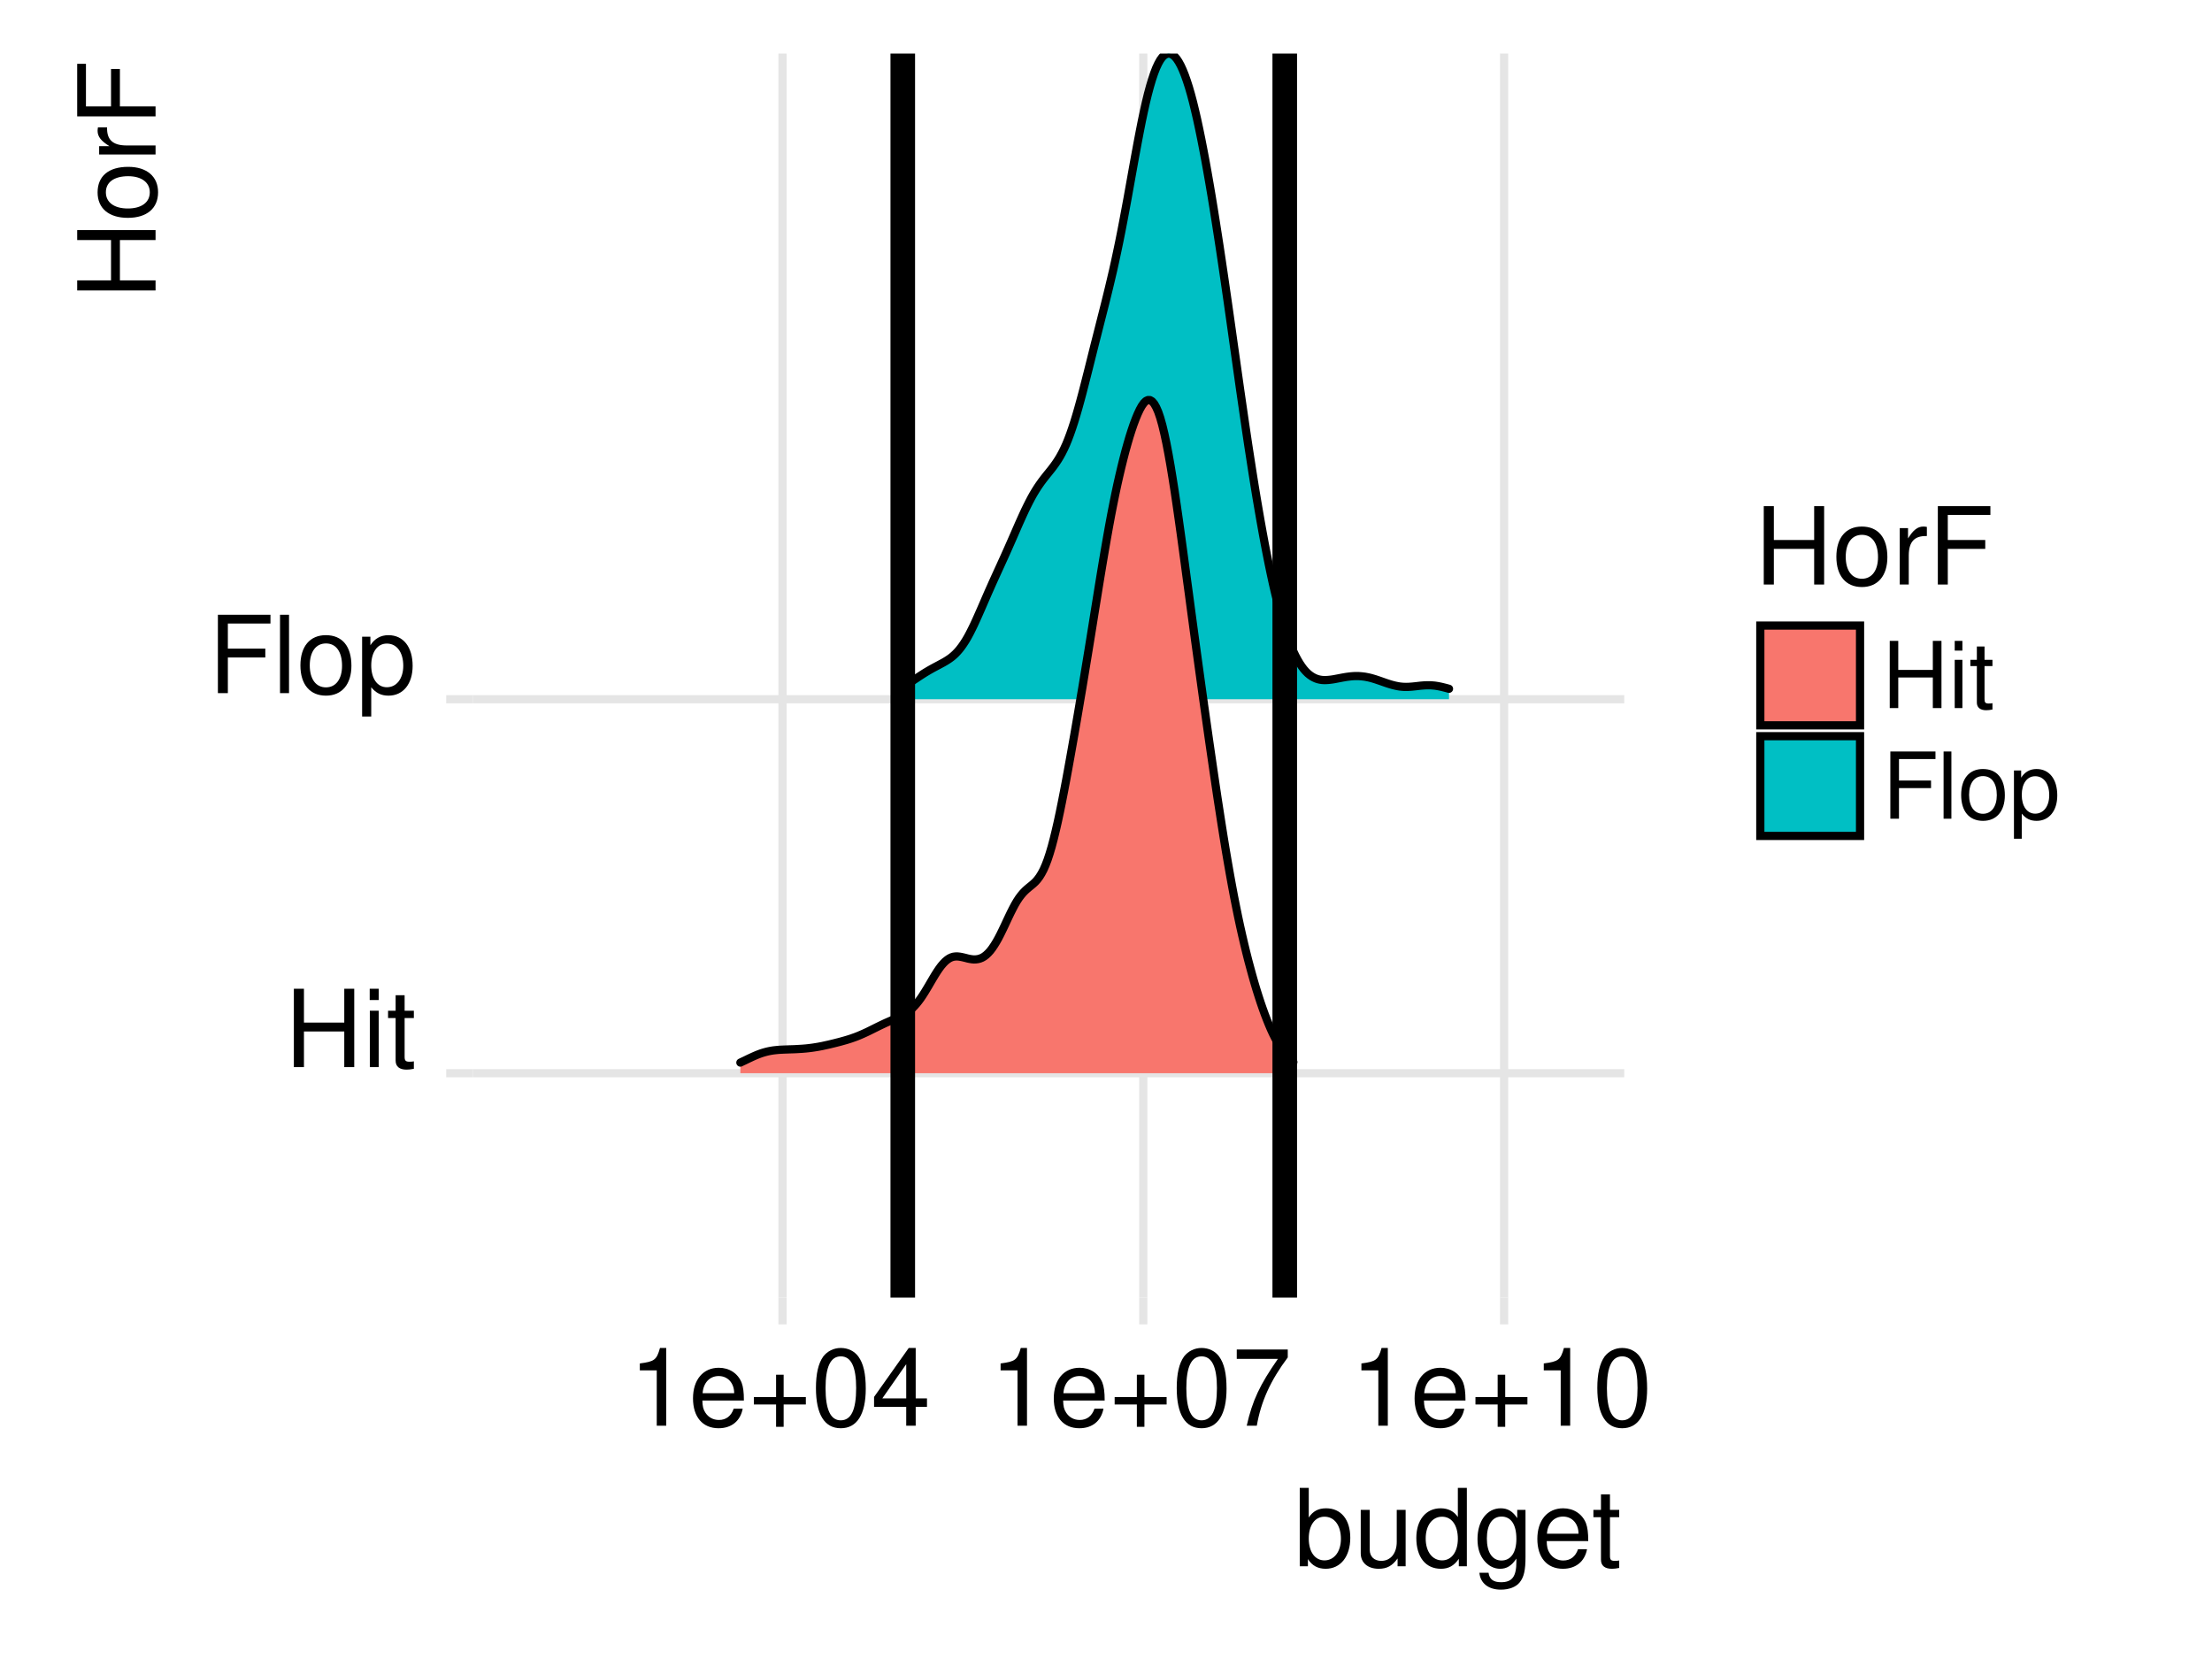<?xml version="1.0" encoding="UTF-8"?>
<svg xmlns="http://www.w3.org/2000/svg" xmlns:xlink="http://www.w3.org/1999/xlink" width="288pt" height="216pt" viewBox="0 0 288 216" version="1.1">
<defs>
<g>
<symbol overflow="visible" id="glyph0-0">
<path style="stroke:none;" d=""/>
</symbol>
<symbol overflow="visible" id="glyph0-1">
<path style="stroke:none;" d="M 7.719 -4.641 L 7.719 0 L 9.016 0 L 9.016 -10.203 L 7.719 -10.203 L 7.719 -5.797 L 2.469 -5.797 L 2.469 -10.203 L 1.156 -10.203 L 1.156 0 L 2.469 0 L 2.469 -4.641 Z M 7.719 -4.641 "/>
</symbol>
<symbol overflow="visible" id="glyph0-2">
<path style="stroke:none;" d="M 2.094 -7.344 L 0.938 -7.344 L 0.938 0 L 2.094 0 Z M 2.094 -10.203 L 0.922 -10.203 L 0.922 -8.734 L 2.094 -8.734 Z M 2.094 -10.203 "/>
</symbol>
<symbol overflow="visible" id="glyph0-3">
<path style="stroke:none;" d="M 3.562 -7.344 L 2.359 -7.344 L 2.359 -9.359 L 1.188 -9.359 L 1.188 -7.344 L 0.203 -7.344 L 0.203 -6.391 L 1.188 -6.391 L 1.188 -0.844 C 1.188 -0.078 1.688 0.328 2.609 0.328 C 2.906 0.328 3.156 0.297 3.562 0.219 L 3.562 -0.75 C 3.391 -0.719 3.234 -0.703 3 -0.703 C 2.484 -0.703 2.359 -0.844 2.359 -1.359 L 2.359 -6.391 L 3.562 -6.391 Z M 3.562 -7.344 "/>
</symbol>
<symbol overflow="visible" id="glyph0-4">
<path style="stroke:none;" d="M 2.562 -4.641 L 7.438 -4.641 L 7.438 -5.797 L 2.562 -5.797 L 2.562 -9.062 L 8.109 -9.062 L 8.109 -10.203 L 1.266 -10.203 L 1.266 0 L 2.562 0 Z M 2.562 -4.641 "/>
</symbol>
<symbol overflow="visible" id="glyph0-5">
<path style="stroke:none;" d="M 2.125 -10.203 L 0.953 -10.203 L 0.953 0 L 2.125 0 Z M 2.125 -10.203 "/>
</symbol>
<symbol overflow="visible" id="glyph0-6">
<path style="stroke:none;" d="M 3.812 -7.547 C 1.734 -7.547 0.5 -6.078 0.5 -3.609 C 0.5 -1.141 1.734 0.328 3.828 0.328 C 5.891 0.328 7.141 -1.141 7.141 -3.562 C 7.141 -6.109 5.938 -7.547 3.812 -7.547 Z M 3.828 -6.469 C 5.141 -6.469 5.922 -5.391 5.922 -3.562 C 5.922 -1.828 5.109 -0.75 3.828 -0.75 C 2.516 -0.75 1.719 -1.828 1.719 -3.609 C 1.719 -5.391 2.516 -6.469 3.828 -6.469 Z M 3.828 -6.469 "/>
</symbol>
<symbol overflow="visible" id="glyph0-7">
<path style="stroke:none;" d="M 0.75 3.047 L 1.938 3.047 L 1.938 -0.766 C 2.547 -0.016 3.234 0.328 4.188 0.328 C 6.094 0.328 7.328 -1.203 7.328 -3.547 C 7.328 -6 6.125 -7.547 4.172 -7.547 C 3.172 -7.547 2.375 -7.094 1.828 -6.234 L 1.828 -7.344 L 0.75 -7.344 Z M 3.969 -6.453 C 5.266 -6.453 6.109 -5.312 6.109 -3.562 C 6.109 -1.906 5.25 -0.766 3.969 -0.766 C 2.734 -0.766 1.938 -1.891 1.938 -3.609 C 1.938 -5.328 2.734 -6.453 3.969 -6.453 Z M 3.969 -6.453 "/>
</symbol>
<symbol overflow="visible" id="glyph0-8">
<path style="stroke:none;" d="M 3.625 -7.203 L 3.625 0 L 4.859 0 L 4.859 -10.125 L 4.047 -10.125 C 3.609 -8.562 3.328 -8.359 1.422 -8.109 L 1.422 -7.203 Z M 3.625 -7.203 "/>
</symbol>
<symbol overflow="visible" id="glyph0-9">
<path style="stroke:none;" d="M 7.188 -3.281 C 7.188 -4.391 7.094 -5.062 6.891 -5.609 C 6.406 -6.812 5.297 -7.547 3.922 -7.547 C 1.875 -7.547 0.562 -5.984 0.562 -3.562 C 0.562 -1.141 1.812 0.328 3.891 0.328 C 5.578 0.328 6.734 -0.625 7.031 -2.219 L 5.859 -2.219 C 5.531 -1.266 4.875 -0.75 3.938 -0.75 C 3.188 -0.75 2.562 -1.094 2.172 -1.703 C 1.891 -2.125 1.797 -2.547 1.781 -3.281 Z M 1.812 -4.234 C 1.906 -5.594 2.734 -6.469 3.906 -6.469 C 5.094 -6.469 5.922 -5.547 5.922 -4.234 Z M 1.812 -4.234 "/>
</symbol>
<symbol overflow="visible" id="glyph0-10">
<path style="stroke:none;" d="M 7.469 -3.734 L 4.578 -3.734 L 4.578 -6.641 L 3.594 -6.641 L 3.594 -3.734 L 0.703 -3.734 L 0.703 -2.766 L 3.594 -2.766 L 3.594 0.141 L 4.578 0.141 L 4.578 -2.766 L 7.469 -2.766 Z M 7.469 -3.734 "/>
</symbol>
<symbol overflow="visible" id="glyph0-11">
<path style="stroke:none;" d="M 3.844 -10.125 C 2.922 -10.125 2.094 -9.703 1.562 -9.016 C 0.922 -8.125 0.609 -6.781 0.609 -4.906 C 0.609 -1.484 1.719 0.328 3.844 0.328 C 5.953 0.328 7.094 -1.484 7.094 -4.812 C 7.094 -6.781 6.797 -8.094 6.125 -9.016 C 5.609 -9.719 4.781 -10.125 3.844 -10.125 Z M 3.844 -9.031 C 5.188 -9.031 5.844 -7.672 5.844 -4.922 C 5.844 -2.047 5.188 -0.703 3.828 -0.703 C 2.516 -0.703 1.859 -2.094 1.859 -4.891 C 1.859 -7.672 2.516 -9.031 3.844 -9.031 Z M 3.844 -9.031 "/>
</symbol>
<symbol overflow="visible" id="glyph0-12">
<path style="stroke:none;" d="M 4.578 -2.453 L 4.578 0 L 5.812 0 L 5.812 -2.453 L 7.281 -2.453 L 7.281 -3.562 L 5.812 -3.562 L 5.812 -10.125 L 4.906 -10.125 L 0.391 -3.75 L 0.391 -2.453 Z M 4.578 -3.562 L 1.469 -3.562 L 4.578 -8.016 Z M 4.578 -3.562 "/>
</symbol>
<symbol overflow="visible" id="glyph0-13">
<path style="stroke:none;" d="M 7.281 -9.922 L 0.641 -9.922 L 0.641 -8.703 L 6 -8.703 C 3.641 -5.328 2.672 -3.266 1.938 0 L 3.25 0 C 3.797 -3.172 5.047 -5.906 7.281 -8.891 Z M 7.281 -9.922 "/>
</symbol>
<symbol overflow="visible" id="glyph0-14">
<path style="stroke:none;" d="M 0.75 -10.203 L 0.75 0 L 1.812 0 L 1.812 -0.938 C 2.359 -0.078 3.109 0.328 4.125 0.328 C 6.062 0.328 7.328 -1.266 7.328 -3.703 C 7.328 -6.078 6.125 -7.547 4.188 -7.547 C 3.172 -7.547 2.469 -7.172 1.922 -6.344 L 1.922 -10.203 Z M 3.969 -6.453 C 5.266 -6.453 6.109 -5.312 6.109 -3.562 C 6.109 -1.906 5.234 -0.766 3.969 -0.766 C 2.719 -0.766 1.922 -1.891 1.922 -3.609 C 1.922 -5.328 2.719 -6.453 3.969 -6.453 Z M 3.969 -6.453 "/>
</symbol>
<symbol overflow="visible" id="glyph0-15">
<path style="stroke:none;" d="M 6.75 0 L 6.75 -7.344 L 5.594 -7.344 L 5.594 -3.172 C 5.594 -1.688 4.797 -0.703 3.578 -0.703 C 2.656 -0.703 2.078 -1.266 2.078 -2.141 L 2.078 -7.344 L 0.906 -7.344 L 0.906 -1.688 C 0.906 -0.469 1.812 0.328 3.25 0.328 C 4.328 0.328 5.016 -0.062 5.703 -1.016 L 5.703 0 Z M 6.75 0 "/>
</symbol>
<symbol overflow="visible" id="glyph0-16">
<path style="stroke:none;" d="M 6.938 -10.203 L 5.766 -10.203 L 5.766 -6.406 C 5.281 -7.156 4.5 -7.547 3.516 -7.547 C 1.609 -7.547 0.359 -6.016 0.359 -3.688 C 0.359 -1.203 1.562 0.328 3.562 0.328 C 4.562 0.328 5.266 -0.062 5.891 -0.969 L 5.891 0 L 6.938 0 Z M 3.703 -6.453 C 4.969 -6.453 5.766 -5.344 5.766 -3.578 C 5.766 -1.891 4.953 -0.766 3.719 -0.766 C 2.438 -0.766 1.578 -1.906 1.578 -3.609 C 1.578 -5.312 2.438 -6.453 3.703 -6.453 Z M 3.703 -6.453 "/>
</symbol>
<symbol overflow="visible" id="glyph0-17">
<path style="stroke:none;" d="M 5.656 -7.344 L 5.656 -6.266 C 5.062 -7.156 4.422 -7.547 3.5 -7.547 C 1.719 -7.547 0.484 -5.891 0.484 -3.547 C 0.484 -2.312 0.781 -1.406 1.406 -0.672 C 1.953 -0.031 2.656 0.328 3.422 0.328 C 4.297 0.328 4.922 -0.062 5.547 -1 L 5.547 -0.609 C 5.547 1.344 5 2.078 3.547 2.078 C 2.547 2.078 2.031 1.688 1.922 0.844 L 0.734 0.844 C 0.844 2.203 1.922 3.047 3.516 3.047 C 4.594 3.047 5.484 2.703 5.969 2.109 C 6.531 1.422 6.734 0.516 6.734 -1.203 L 6.734 -7.344 Z M 3.609 -6.469 C 4.844 -6.469 5.547 -5.438 5.547 -3.562 C 5.547 -1.797 4.828 -0.75 3.609 -0.75 C 2.406 -0.75 1.703 -1.812 1.703 -3.609 C 1.703 -5.406 2.406 -6.469 3.609 -6.469 Z M 3.609 -6.469 "/>
</symbol>
<symbol overflow="visible" id="glyph0-18">
<path style="stroke:none;" d="M 0.969 -7.344 L 0.969 0 L 2.141 0 L 2.141 -3.812 C 2.156 -5.578 2.891 -6.359 4.5 -6.312 L 4.5 -7.5 C 4.297 -7.531 4.188 -7.547 4.047 -7.547 C 3.297 -7.547 2.719 -7.094 2.047 -6 L 2.047 -7.344 Z M 0.969 -7.344 "/>
</symbol>
<symbol overflow="visible" id="glyph1-0">
<path style="stroke:none;" d=""/>
</symbol>
<symbol overflow="visible" id="glyph1-1">
<path style="stroke:none;" d="M -4.641 -7.719 L 0 -7.719 L 0 -9.016 L -10.203 -9.016 L -10.203 -7.719 L -5.797 -7.719 L -5.797 -2.469 L -10.203 -2.469 L -10.203 -1.156 L 0 -1.156 L 0 -2.469 L -4.641 -2.469 Z M -4.641 -7.719 "/>
</symbol>
<symbol overflow="visible" id="glyph1-2">
<path style="stroke:none;" d="M -7.547 -3.812 C -7.547 -1.734 -6.078 -0.5 -3.609 -0.5 C -1.141 -0.5 0.328 -1.734 0.328 -3.828 C 0.328 -5.891 -1.141 -7.141 -3.562 -7.141 C -6.109 -7.141 -7.547 -5.938 -7.547 -3.812 Z M -6.469 -3.828 C -6.469 -5.141 -5.391 -5.922 -3.562 -5.922 C -1.828 -5.922 -0.75 -5.109 -0.75 -3.828 C -0.75 -2.516 -1.828 -1.719 -3.609 -1.719 C -5.391 -1.719 -6.469 -2.516 -6.469 -3.828 Z M -6.469 -3.828 "/>
</symbol>
<symbol overflow="visible" id="glyph1-3">
<path style="stroke:none;" d="M -7.344 -0.969 L 0 -0.969 L 0 -2.141 L -3.812 -2.141 C -5.578 -2.156 -6.359 -2.891 -6.312 -4.5 L -7.5 -4.5 C -7.531 -4.297 -7.547 -4.188 -7.547 -4.047 C -7.547 -3.297 -7.094 -2.719 -6 -2.047 L -7.344 -2.047 Z M -7.344 -0.969 "/>
</symbol>
<symbol overflow="visible" id="glyph1-4">
<path style="stroke:none;" d="M -4.641 -2.562 L -4.641 -7.438 L -5.797 -7.438 L -5.797 -2.562 L -9.062 -2.562 L -9.062 -8.109 L -10.203 -8.109 L -10.203 -1.266 L 0 -1.266 L 0 -2.562 Z M -4.641 -2.562 "/>
</symbol>
<symbol overflow="visible" id="glyph2-0">
<path style="stroke:none;" d=""/>
</symbol>
<symbol overflow="visible" id="glyph2-1">
<path style="stroke:none;" d="M 6.609 -3.984 L 6.609 0 L 7.734 0 L 7.734 -8.75 L 6.609 -8.75 L 6.609 -4.969 L 2.109 -4.969 L 2.109 -8.75 L 1 -8.75 L 1 0 L 2.109 0 L 2.109 -3.984 Z M 6.609 -3.984 "/>
</symbol>
<symbol overflow="visible" id="glyph2-2">
<path style="stroke:none;" d="M 1.797 -6.281 L 0.797 -6.281 L 0.797 0 L 1.797 0 Z M 1.797 -8.75 L 0.797 -8.75 L 0.797 -7.484 L 1.797 -7.484 Z M 1.797 -8.75 "/>
</symbol>
<symbol overflow="visible" id="glyph2-3">
<path style="stroke:none;" d="M 3.047 -6.281 L 2.016 -6.281 L 2.016 -8.016 L 1.016 -8.016 L 1.016 -6.281 L 0.172 -6.281 L 0.172 -5.469 L 1.016 -5.469 L 1.016 -0.719 C 1.016 -0.078 1.453 0.281 2.234 0.281 C 2.5 0.281 2.719 0.25 3.047 0.188 L 3.047 -0.641 C 2.906 -0.609 2.766 -0.594 2.562 -0.594 C 2.141 -0.594 2.016 -0.719 2.016 -1.156 L 2.016 -5.469 L 3.047 -5.469 Z M 3.047 -6.281 "/>
</symbol>
<symbol overflow="visible" id="glyph2-4">
<path style="stroke:none;" d="M 2.203 -3.984 L 6.375 -3.984 L 6.375 -4.969 L 2.203 -4.969 L 2.203 -7.766 L 6.953 -7.766 L 6.953 -8.75 L 1.078 -8.75 L 1.078 0 L 2.203 0 Z M 2.203 -3.984 "/>
</symbol>
<symbol overflow="visible" id="glyph2-5">
<path style="stroke:none;" d="M 1.828 -8.75 L 0.812 -8.75 L 0.812 0 L 1.828 0 Z M 1.828 -8.75 "/>
</symbol>
<symbol overflow="visible" id="glyph2-6">
<path style="stroke:none;" d="M 3.266 -6.469 C 1.484 -6.469 0.438 -5.203 0.438 -3.094 C 0.438 -0.969 1.484 0.281 3.281 0.281 C 5.047 0.281 6.125 -0.984 6.125 -3.047 C 6.125 -5.234 5.094 -6.469 3.266 -6.469 Z M 3.281 -5.547 C 4.406 -5.547 5.078 -4.625 5.078 -3.062 C 5.078 -1.578 4.375 -0.641 3.281 -0.641 C 2.156 -0.641 1.469 -1.578 1.469 -3.094 C 1.469 -4.625 2.156 -5.547 3.281 -5.547 Z M 3.281 -5.547 "/>
</symbol>
<symbol overflow="visible" id="glyph2-7">
<path style="stroke:none;" d="M 0.641 2.609 L 1.656 2.609 L 1.656 -0.656 C 2.188 -0.016 2.766 0.281 3.594 0.281 C 5.219 0.281 6.281 -1.031 6.281 -3.031 C 6.281 -5.141 5.25 -6.469 3.578 -6.469 C 2.719 -6.469 2.047 -6.078 1.578 -5.344 L 1.578 -6.281 L 0.641 -6.281 Z M 3.406 -5.531 C 4.516 -5.531 5.234 -4.562 5.234 -3.062 C 5.234 -1.625 4.5 -0.656 3.406 -0.656 C 2.344 -0.656 1.656 -1.625 1.656 -3.094 C 1.656 -4.578 2.344 -5.531 3.406 -5.531 Z M 3.406 -5.531 "/>
</symbol>
</g>
<clipPath id="clip1">
  <path d="M 61.582 139 L 212.477 139 L 212.477 141 L 61.582 141 Z M 61.582 139 "/>
</clipPath>
<clipPath id="clip2">
  <path d="M 61.582 90 L 212.477 90 L 212.477 92 L 61.582 92 Z M 61.582 90 "/>
</clipPath>
<clipPath id="clip3">
  <path d="M 101 6.973 L 103 6.973 L 103 169.945 L 101 169.945 Z M 101 6.973 "/>
</clipPath>
<clipPath id="clip4">
  <path d="M 148 6.973 L 150 6.973 L 150 169.945 L 148 169.945 Z M 148 6.973 "/>
</clipPath>
<clipPath id="clip5">
  <path d="M 195 6.973 L 197 6.973 L 197 169.945 L 195 169.945 Z M 195 6.973 "/>
</clipPath>
<clipPath id="clip6">
  <path d="M 117 6.973 L 189 6.973 L 189 92 L 117 92 Z M 117 6.973 "/>
</clipPath>
<clipPath id="clip7">
  <path d="M 116 6.973 L 190 6.973 L 190 91 L 116 91 Z M 116 6.973 "/>
</clipPath>
<clipPath id="clip8">
  <path d="M 165 6.973 L 169 6.973 L 169 169.945 L 165 169.945 Z M 165 6.973 "/>
</clipPath>
<clipPath id="clip9">
  <path d="M 115 6.973 L 120 6.973 L 120 169.945 L 115 169.945 Z M 115 6.973 "/>
</clipPath>
</defs>
<g id="surface18">
<rect x="0" y="0" width="288" height="216" style="fill:rgb(100%,100%,100%);fill-opacity:1;stroke:none;"/>
<g clip-path="url(#clip1)" clip-rule="nonzero">
<path style="fill:none;stroke-width:1.067;stroke-linecap:butt;stroke-linejoin:round;stroke:rgb(89.804%,89.804%,89.804%);stroke-opacity:1;stroke-miterlimit:10;" d="M 61.582 139.73 L 211.477 139.73 "/>
</g>
<g clip-path="url(#clip2)" clip-rule="nonzero">
<path style="fill:none;stroke-width:1.067;stroke-linecap:butt;stroke-linejoin:round;stroke:rgb(89.804%,89.804%,89.804%);stroke-opacity:1;stroke-miterlimit:10;" d="M 61.582 91.039 L 211.477 91.039 "/>
</g>
<g clip-path="url(#clip3)" clip-rule="nonzero">
<path style="fill:none;stroke-width:1.067;stroke-linecap:butt;stroke-linejoin:round;stroke:rgb(89.804%,89.804%,89.804%);stroke-opacity:1;stroke-miterlimit:10;" d="M 101.883 168.945 L 101.883 6.973 "/>
</g>
<g clip-path="url(#clip4)" clip-rule="nonzero">
<path style="fill:none;stroke-width:1.067;stroke-linecap:butt;stroke-linejoin:round;stroke:rgb(89.804%,89.804%,89.804%);stroke-opacity:1;stroke-miterlimit:10;" d="M 148.855 168.945 L 148.855 6.973 "/>
</g>
<g clip-path="url(#clip5)" clip-rule="nonzero">
<path style="fill:none;stroke-width:1.067;stroke-linecap:butt;stroke-linejoin:round;stroke:rgb(89.804%,89.804%,89.804%);stroke-opacity:1;stroke-miterlimit:10;" d="M 195.832 168.945 L 195.832 6.973 "/>
</g>
<g clip-path="url(#clip6)" clip-rule="nonzero">
<path style=" stroke:none;fill-rule:nonzero;fill:rgb(0%,74.902%,76.863%);fill-opacity:1;" d="M 117.195 89.645 L 117.461 89.496 L 117.73 89.34 L 117.996 89.18 L 118.262 89.012 L 118.527 88.836 L 118.797 88.664 L 119.062 88.484 L 119.328 88.309 L 119.594 88.129 L 119.863 87.953 L 120.129 87.781 L 120.395 87.613 L 120.66 87.453 L 120.93 87.293 L 121.195 87.141 L 121.461 86.992 L 121.73 86.848 L 122.262 86.566 L 122.527 86.422 L 122.797 86.277 L 123.062 86.125 L 123.328 85.961 L 123.594 85.785 L 123.863 85.59 L 124.129 85.371 L 124.395 85.125 L 124.66 84.848 L 124.93 84.535 L 125.195 84.191 L 125.461 83.809 L 125.73 83.391 L 125.996 82.938 L 126.262 82.445 L 126.527 81.918 L 126.797 81.367 L 127.062 80.793 L 127.328 80.199 L 127.594 79.598 L 127.863 78.984 L 128.395 77.758 L 128.66 77.148 L 128.93 76.543 L 129.195 75.945 L 129.461 75.355 L 129.73 74.766 L 130.262 73.602 L 130.527 73.016 L 130.797 72.426 L 131.062 71.832 L 131.328 71.234 L 131.594 70.629 L 131.863 70.02 L 132.129 69.41 L 132.395 68.797 L 132.66 68.191 L 132.93 67.59 L 133.195 67.004 L 133.461 66.43 L 133.73 65.879 L 133.996 65.348 L 134.262 64.84 L 134.527 64.363 L 134.797 63.914 L 135.062 63.492 L 135.328 63.098 L 135.594 62.723 L 135.863 62.367 L 136.129 62.027 L 136.395 61.695 L 136.66 61.367 L 136.93 61.031 L 137.195 60.68 L 137.461 60.309 L 137.73 59.906 L 137.996 59.469 L 138.262 58.988 L 138.527 58.461 L 138.797 57.875 L 139.062 57.227 L 139.328 56.52 L 139.594 55.758 L 139.863 54.938 L 140.129 54.066 L 140.395 53.145 L 140.66 52.184 L 140.93 51.18 L 141.195 50.152 L 141.461 49.105 L 141.73 48.047 L 142.527 44.859 L 142.797 43.805 L 143.062 42.758 L 143.328 41.707 L 143.594 40.66 L 143.863 39.602 L 144.129 38.531 L 144.395 37.441 L 144.66 36.324 L 144.93 35.176 L 145.195 33.977 L 145.461 32.734 L 145.73 31.449 L 145.996 30.113 L 146.262 28.734 L 146.527 27.32 L 146.797 25.871 L 147.062 24.395 L 147.594 21.426 L 147.863 19.957 L 148.129 18.52 L 148.395 17.125 L 148.66 15.785 L 148.93 14.508 L 149.195 13.32 L 149.461 12.227 L 149.73 11.23 L 149.996 10.336 L 150.262 9.543 L 150.527 8.859 L 150.797 8.277 L 151.062 7.805 L 151.328 7.441 L 151.594 7.191 L 151.863 7.035 L 152.129 6.973 L 152.395 7.008 L 152.66 7.129 L 152.93 7.344 L 153.195 7.645 L 153.461 8.043 L 153.73 8.535 L 153.996 9.113 L 154.262 9.777 L 154.527 10.527 L 154.797 11.363 L 155.062 12.281 L 155.328 13.281 L 155.594 14.371 L 155.863 15.531 L 156.129 16.766 L 156.395 18.062 L 156.66 19.422 L 156.93 20.84 L 157.195 22.312 L 157.461 23.832 L 157.73 25.41 L 157.996 27.031 L 158.262 28.695 L 158.527 30.398 L 158.797 32.137 L 159.062 33.906 L 159.328 35.711 L 159.594 37.539 L 159.863 39.398 L 160.129 41.27 L 160.395 43.156 L 160.66 45.047 L 160.93 46.938 L 161.195 48.824 L 161.461 50.703 L 161.73 52.562 L 161.996 54.398 L 162.262 56.207 L 162.527 57.988 L 162.797 59.73 L 163.062 61.441 L 163.328 63.109 L 163.594 64.734 L 163.863 66.312 L 164.129 67.844 L 164.395 69.328 L 164.66 70.762 L 164.93 72.145 L 165.195 73.473 L 165.461 74.75 L 165.727 75.973 L 165.996 77.129 L 166.262 78.223 L 166.527 79.258 L 166.797 80.234 L 167.062 81.148 L 167.328 82.004 L 167.594 82.797 L 167.863 83.531 L 168.129 84.203 L 168.395 84.812 L 168.66 85.371 L 168.93 85.875 L 169.195 86.328 L 169.461 86.73 L 169.727 87.09 L 169.996 87.398 L 170.262 87.664 L 170.527 87.883 L 170.797 88.07 L 171.062 88.219 L 171.328 88.34 L 171.594 88.43 L 171.863 88.492 L 172.129 88.531 L 172.395 88.547 L 172.66 88.543 L 172.93 88.527 L 173.195 88.5 L 173.461 88.465 L 173.727 88.422 L 173.996 88.371 L 174.527 88.27 L 174.797 88.219 L 175.062 88.172 L 175.328 88.129 L 175.594 88.094 L 175.863 88.062 L 176.129 88.039 L 176.395 88.023 L 176.66 88.023 L 176.93 88.027 L 177.195 88.047 L 177.461 88.074 L 177.727 88.109 L 177.996 88.16 L 178.262 88.215 L 178.527 88.281 L 178.797 88.359 L 179.062 88.438 L 179.594 88.617 L 179.863 88.711 L 180.395 88.898 L 180.66 88.988 L 180.93 89.074 L 181.195 89.152 L 181.461 89.223 L 181.727 89.285 L 181.996 89.34 L 182.262 89.383 L 182.527 89.41 L 182.797 89.43 L 183.062 89.434 L 183.328 89.43 L 183.594 89.414 L 183.863 89.395 L 184.395 89.34 L 184.66 89.309 L 184.93 89.277 L 185.195 89.254 L 185.461 89.234 L 185.727 89.223 L 185.996 89.219 L 186.262 89.223 L 186.527 89.242 L 186.797 89.266 L 187.062 89.305 L 187.328 89.352 L 187.594 89.406 L 187.863 89.469 L 188.129 89.535 L 188.395 89.605 L 188.66 89.68 L 188.66 91.039 L 117.195 91.039 Z M 117.195 89.645 "/>
</g>
<g clip-path="url(#clip7)" clip-rule="nonzero">
<path style="fill:none;stroke-width:1.067;stroke-linecap:round;stroke-linejoin:round;stroke:rgb(0%,0%,0%);stroke-opacity:1;stroke-miterlimit:10;" d="M 117.195 89.645 L 117.461 89.496 L 117.73 89.34 L 117.996 89.18 L 118.262 89.012 L 118.527 88.836 L 118.797 88.664 L 119.062 88.484 L 119.328 88.309 L 119.594 88.129 L 119.863 87.953 L 120.129 87.781 L 120.395 87.613 L 120.66 87.453 L 120.93 87.293 L 121.195 87.141 L 121.461 86.992 L 121.73 86.848 L 122.262 86.566 L 122.527 86.422 L 122.797 86.277 L 123.062 86.125 L 123.328 85.961 L 123.594 85.785 L 123.863 85.59 L 124.129 85.371 L 124.395 85.125 L 124.66 84.848 L 124.93 84.535 L 125.195 84.191 L 125.461 83.809 L 125.73 83.391 L 125.996 82.938 L 126.262 82.445 L 126.527 81.918 L 126.797 81.367 L 127.062 80.793 L 127.328 80.199 L 127.594 79.598 L 127.863 78.984 L 128.395 77.758 L 128.66 77.148 L 128.93 76.543 L 129.195 75.945 L 129.461 75.355 L 129.73 74.766 L 130.262 73.602 L 130.527 73.016 L 130.797 72.426 L 131.062 71.832 L 131.328 71.234 L 131.594 70.629 L 131.863 70.02 L 132.129 69.41 L 132.395 68.797 L 132.66 68.191 L 132.93 67.59 L 133.195 67.004 L 133.461 66.43 L 133.73 65.879 L 133.996 65.348 L 134.262 64.84 L 134.527 64.363 L 134.797 63.914 L 135.062 63.492 L 135.328 63.098 L 135.594 62.723 L 135.863 62.367 L 136.129 62.027 L 136.395 61.695 L 136.66 61.367 L 136.93 61.031 L 137.195 60.68 L 137.461 60.309 L 137.73 59.906 L 137.996 59.469 L 138.262 58.988 L 138.527 58.461 L 138.797 57.875 L 139.062 57.227 L 139.328 56.52 L 139.594 55.758 L 139.863 54.938 L 140.129 54.066 L 140.395 53.145 L 140.66 52.184 L 140.93 51.18 L 141.195 50.152 L 141.461 49.105 L 141.73 48.047 L 142.527 44.859 L 142.797 43.805 L 143.062 42.758 L 143.328 41.707 L 143.594 40.66 L 143.863 39.602 L 144.129 38.531 L 144.395 37.441 L 144.66 36.324 L 144.93 35.176 L 145.195 33.977 L 145.461 32.734 L 145.73 31.449 L 145.996 30.113 L 146.262 28.734 L 146.527 27.32 L 146.797 25.871 L 147.062 24.395 L 147.594 21.426 L 147.863 19.957 L 148.129 18.52 L 148.395 17.125 L 148.66 15.785 L 148.93 14.508 L 149.195 13.32 L 149.461 12.227 L 149.73 11.23 L 149.996 10.336 L 150.262 9.543 L 150.527 8.859 L 150.797 8.277 L 151.062 7.805 L 151.328 7.441 L 151.594 7.191 L 151.863 7.035 L 152.129 6.973 L 152.395 7.008 L 152.66 7.129 L 152.93 7.344 L 153.195 7.645 L 153.461 8.043 L 153.73 8.535 L 153.996 9.113 L 154.262 9.777 L 154.527 10.527 L 154.797 11.363 L 155.062 12.281 L 155.328 13.281 L 155.594 14.371 L 155.863 15.531 L 156.129 16.766 L 156.395 18.062 L 156.66 19.422 L 156.93 20.84 L 157.195 22.312 L 157.461 23.832 L 157.73 25.41 L 157.996 27.031 L 158.262 28.695 L 158.527 30.398 L 158.797 32.137 L 159.062 33.906 L 159.328 35.711 L 159.594 37.539 L 159.863 39.398 L 160.129 41.27 L 160.395 43.156 L 160.66 45.047 L 160.93 46.938 L 161.195 48.824 L 161.461 50.703 L 161.73 52.562 L 161.996 54.398 L 162.262 56.207 L 162.527 57.988 L 162.797 59.73 L 163.062 61.441 L 163.328 63.109 L 163.594 64.734 L 163.863 66.312 L 164.129 67.844 L 164.395 69.328 L 164.66 70.762 L 164.93 72.145 L 165.195 73.473 L 165.461 74.75 L 165.727 75.973 L 165.996 77.129 L 166.262 78.223 L 166.527 79.258 L 166.797 80.234 L 167.062 81.148 L 167.328 82.004 L 167.594 82.797 L 167.863 83.531 L 168.129 84.203 L 168.395 84.812 L 168.66 85.371 L 168.93 85.875 L 169.195 86.328 L 169.461 86.73 L 169.727 87.09 L 169.996 87.398 L 170.262 87.664 L 170.527 87.883 L 170.797 88.07 L 171.062 88.219 L 171.328 88.34 L 171.594 88.43 L 171.863 88.492 L 172.129 88.531 L 172.395 88.547 L 172.66 88.543 L 172.93 88.527 L 173.195 88.5 L 173.461 88.465 L 173.727 88.422 L 173.996 88.371 L 174.527 88.27 L 174.797 88.219 L 175.062 88.172 L 175.328 88.129 L 175.594 88.094 L 175.863 88.062 L 176.129 88.039 L 176.395 88.023 L 176.66 88.023 L 176.93 88.027 L 177.195 88.047 L 177.461 88.074 L 177.727 88.109 L 177.996 88.16 L 178.262 88.215 L 178.527 88.281 L 178.797 88.359 L 179.062 88.438 L 179.594 88.617 L 179.863 88.711 L 180.395 88.898 L 180.66 88.988 L 180.93 89.074 L 181.195 89.152 L 181.461 89.223 L 181.727 89.285 L 181.996 89.34 L 182.262 89.383 L 182.527 89.41 L 182.797 89.43 L 183.062 89.434 L 183.328 89.43 L 183.594 89.414 L 183.863 89.395 L 184.395 89.34 L 184.66 89.309 L 184.93 89.277 L 185.195 89.254 L 185.461 89.234 L 185.727 89.223 L 185.996 89.219 L 186.262 89.223 L 186.527 89.242 L 186.797 89.266 L 187.062 89.305 L 187.328 89.352 L 187.594 89.406 L 187.863 89.469 L 188.129 89.535 L 188.395 89.605 L 188.66 89.68 "/>
</g>
<path style=" stroke:none;fill-rule:nonzero;fill:rgb(97.255%,46.275%,42.745%);fill-opacity:1;" d="M 96.395 138.348 L 96.66 138.219 L 96.93 138.094 L 97.461 137.836 L 97.73 137.711 L 97.996 137.586 L 98.262 137.469 L 98.527 137.355 L 98.797 137.25 L 99.062 137.152 L 99.328 137.066 L 99.594 136.988 L 99.863 136.918 L 100.129 136.859 L 100.395 136.809 L 100.66 136.766 L 100.93 136.734 L 101.195 136.707 L 101.461 136.684 L 101.73 136.668 L 102.262 136.645 L 102.527 136.637 L 102.797 136.625 L 103.328 136.609 L 103.594 136.598 L 103.863 136.582 L 104.395 136.551 L 104.66 136.531 L 104.93 136.508 L 105.195 136.48 L 105.461 136.449 L 105.73 136.414 L 105.996 136.375 L 106.527 136.289 L 106.797 136.238 L 107.062 136.188 L 107.594 136.07 L 107.863 136.012 L 108.129 135.949 L 108.395 135.883 L 108.66 135.82 L 108.93 135.75 L 109.195 135.684 L 109.461 135.613 L 109.73 135.539 L 109.996 135.465 L 110.262 135.387 L 110.527 135.305 L 110.797 135.219 L 111.328 135.031 L 111.594 134.93 L 111.863 134.82 L 112.129 134.707 L 112.395 134.59 L 112.66 134.469 L 112.93 134.344 L 113.195 134.215 L 113.461 134.082 L 113.73 133.949 L 114.262 133.684 L 114.527 133.555 L 114.797 133.426 L 115.328 133.176 L 115.594 133.059 L 115.863 132.941 L 116.129 132.824 L 116.395 132.711 L 116.66 132.594 L 116.93 132.473 L 117.195 132.348 L 117.461 132.211 L 117.73 132.066 L 117.996 131.898 L 118.262 131.711 L 118.527 131.5 L 118.797 131.262 L 119.062 130.992 L 119.328 130.695 L 119.594 130.363 L 119.863 130 L 120.129 129.605 L 120.395 129.188 L 120.66 128.75 L 120.93 128.301 L 121.195 127.844 L 121.461 127.391 L 121.73 126.945 L 121.996 126.523 L 122.262 126.129 L 122.527 125.77 L 122.797 125.453 L 123.062 125.18 L 123.328 124.957 L 123.594 124.777 L 123.863 124.648 L 124.129 124.566 L 124.395 124.531 L 124.66 124.527 L 124.93 124.555 L 125.195 124.602 L 125.461 124.66 L 125.73 124.727 L 125.996 124.797 L 126.262 124.852 L 126.527 124.895 L 126.797 124.918 L 127.062 124.91 L 127.328 124.875 L 127.594 124.805 L 127.863 124.695 L 128.129 124.543 L 128.395 124.34 L 128.66 124.09 L 128.93 123.793 L 129.195 123.445 L 129.461 123.051 L 129.73 122.613 L 129.996 122.137 L 130.262 121.621 L 130.527 121.078 L 130.797 120.516 L 131.062 119.945 L 131.328 119.379 L 131.594 118.824 L 131.863 118.293 L 132.129 117.793 L 132.395 117.336 L 132.66 116.93 L 132.93 116.57 L 133.195 116.254 L 133.461 115.98 L 133.73 115.734 L 133.996 115.512 L 134.262 115.297 L 134.527 115.074 L 134.797 114.824 L 135.062 114.527 L 135.328 114.172 L 135.594 113.746 L 135.863 113.238 L 136.129 112.637 L 136.395 111.941 L 136.66 111.137 L 136.93 110.227 L 137.195 109.223 L 137.461 108.133 L 137.73 106.961 L 137.996 105.719 L 138.262 104.41 L 138.527 103.055 L 138.797 101.645 L 139.062 100.203 L 139.328 98.73 L 139.594 97.234 L 139.863 95.719 L 140.129 94.184 L 140.395 92.633 L 140.66 91.062 L 140.93 89.477 L 141.195 87.875 L 141.461 86.254 L 141.73 84.621 L 141.996 82.977 L 142.262 81.324 L 142.527 79.664 L 142.797 78.008 L 143.062 76.359 L 143.328 74.73 L 143.594 73.129 L 143.863 71.555 L 144.129 70.023 L 144.395 68.535 L 144.66 67.102 L 144.93 65.723 L 145.195 64.414 L 145.461 63.16 L 145.73 61.969 L 145.996 60.836 L 146.262 59.762 L 146.527 58.742 L 146.797 57.777 L 147.062 56.871 L 147.328 56.031 L 147.594 55.25 L 147.863 54.535 L 148.129 53.891 L 148.395 53.324 L 148.66 52.848 L 148.93 52.469 L 149.195 52.211 L 149.461 52.086 L 149.73 52.094 L 149.996 52.246 L 150.262 52.551 L 150.527 53.008 L 150.797 53.621 L 151.062 54.395 L 151.328 55.34 L 151.594 56.449 L 151.863 57.699 L 152.129 59.086 L 152.395 60.59 L 152.66 62.203 L 152.93 63.914 L 153.195 65.703 L 153.461 67.562 L 153.73 69.477 L 153.996 71.422 L 154.262 73.395 L 154.527 75.375 L 154.797 77.363 L 155.062 79.352 L 155.328 81.332 L 155.594 83.301 L 155.863 85.258 L 156.129 87.195 L 156.395 89.125 L 156.66 91.035 L 156.93 92.934 L 157.195 94.816 L 157.461 96.684 L 157.73 98.535 L 157.996 100.363 L 158.262 102.168 L 158.527 103.945 L 158.797 105.691 L 159.062 107.402 L 159.328 109.074 L 159.594 110.699 L 159.863 112.273 L 160.129 113.793 L 160.395 115.258 L 160.66 116.672 L 160.93 118.027 L 161.195 119.332 L 161.461 120.578 L 161.73 121.773 L 161.996 122.914 L 162.262 124.008 L 162.527 125.059 L 162.797 126.066 L 163.062 127.035 L 163.328 127.965 L 163.594 128.855 L 163.863 129.707 L 164.129 130.52 L 164.395 131.293 L 164.66 132.027 L 164.93 132.727 L 165.195 133.383 L 165.461 134.004 L 165.727 134.582 L 165.996 135.117 L 166.262 135.609 L 166.527 136.066 L 166.797 136.48 L 167.062 136.863 L 167.328 137.211 L 167.594 137.523 L 167.863 137.809 L 168.129 138.059 L 168.395 138.281 L 168.395 139.73 L 96.395 139.73 Z M 96.395 138.348 "/>
<path style="fill:none;stroke-width:1.067;stroke-linecap:round;stroke-linejoin:round;stroke:rgb(0%,0%,0%);stroke-opacity:1;stroke-miterlimit:10;" d="M 96.395 138.348 L 96.66 138.219 L 96.93 138.094 L 97.461 137.836 L 97.73 137.711 L 97.996 137.586 L 98.262 137.469 L 98.527 137.355 L 98.797 137.25 L 99.062 137.152 L 99.328 137.066 L 99.594 136.988 L 99.863 136.918 L 100.129 136.859 L 100.395 136.809 L 100.66 136.766 L 100.93 136.734 L 101.195 136.707 L 101.461 136.684 L 101.73 136.668 L 102.262 136.645 L 102.527 136.637 L 102.797 136.625 L 103.328 136.609 L 103.594 136.598 L 103.863 136.582 L 104.395 136.551 L 104.66 136.531 L 104.93 136.508 L 105.195 136.48 L 105.461 136.449 L 105.73 136.414 L 105.996 136.375 L 106.527 136.289 L 106.797 136.238 L 107.062 136.188 L 107.594 136.07 L 107.863 136.012 L 108.129 135.949 L 108.395 135.883 L 108.66 135.82 L 108.93 135.75 L 109.195 135.684 L 109.461 135.613 L 109.73 135.539 L 109.996 135.465 L 110.262 135.387 L 110.527 135.305 L 110.797 135.219 L 111.328 135.031 L 111.594 134.93 L 111.863 134.82 L 112.129 134.707 L 112.395 134.59 L 112.66 134.469 L 112.93 134.344 L 113.195 134.215 L 113.461 134.082 L 113.73 133.949 L 114.262 133.684 L 114.527 133.555 L 114.797 133.426 L 115.328 133.176 L 115.594 133.059 L 115.863 132.941 L 116.129 132.824 L 116.395 132.711 L 116.66 132.594 L 116.93 132.473 L 117.195 132.348 L 117.461 132.211 L 117.73 132.066 L 117.996 131.898 L 118.262 131.711 L 118.527 131.5 L 118.797 131.262 L 119.062 130.992 L 119.328 130.695 L 119.594 130.363 L 119.863 130 L 120.129 129.605 L 120.395 129.188 L 120.66 128.75 L 120.93 128.301 L 121.195 127.844 L 121.461 127.391 L 121.73 126.945 L 121.996 126.523 L 122.262 126.129 L 122.527 125.77 L 122.797 125.453 L 123.062 125.18 L 123.328 124.957 L 123.594 124.777 L 123.863 124.648 L 124.129 124.566 L 124.395 124.531 L 124.66 124.527 L 124.93 124.555 L 125.195 124.602 L 125.461 124.66 L 125.73 124.727 L 125.996 124.797 L 126.262 124.852 L 126.527 124.895 L 126.797 124.918 L 127.062 124.91 L 127.328 124.875 L 127.594 124.805 L 127.863 124.695 L 128.129 124.543 L 128.395 124.34 L 128.66 124.09 L 128.93 123.793 L 129.195 123.445 L 129.461 123.051 L 129.73 122.613 L 129.996 122.137 L 130.262 121.621 L 130.527 121.078 L 130.797 120.516 L 131.062 119.945 L 131.328 119.379 L 131.594 118.824 L 131.863 118.293 L 132.129 117.793 L 132.395 117.336 L 132.66 116.93 L 132.93 116.57 L 133.195 116.254 L 133.461 115.98 L 133.73 115.734 L 133.996 115.512 L 134.262 115.297 L 134.527 115.074 L 134.797 114.824 L 135.062 114.527 L 135.328 114.172 L 135.594 113.746 L 135.863 113.238 L 136.129 112.637 L 136.395 111.941 L 136.66 111.137 L 136.93 110.227 L 137.195 109.223 L 137.461 108.133 L 137.73 106.961 L 137.996 105.719 L 138.262 104.41 L 138.527 103.055 L 138.797 101.645 L 139.062 100.203 L 139.328 98.73 L 139.594 97.234 L 139.863 95.719 L 140.129 94.184 L 140.395 92.633 L 140.66 91.062 L 140.93 89.477 L 141.195 87.875 L 141.461 86.254 L 141.73 84.621 L 141.996 82.977 L 142.262 81.324 L 142.527 79.664 L 142.797 78.008 L 143.062 76.359 L 143.328 74.73 L 143.594 73.129 L 143.863 71.555 L 144.129 70.023 L 144.395 68.535 L 144.66 67.102 L 144.93 65.723 L 145.195 64.414 L 145.461 63.16 L 145.73 61.969 L 145.996 60.836 L 146.262 59.762 L 146.527 58.742 L 146.797 57.777 L 147.062 56.871 L 147.328 56.031 L 147.594 55.25 L 147.863 54.535 L 148.129 53.891 L 148.395 53.324 L 148.66 52.848 L 148.93 52.469 L 149.195 52.211 L 149.461 52.086 L 149.73 52.094 L 149.996 52.246 L 150.262 52.551 L 150.527 53.008 L 150.797 53.621 L 151.062 54.395 L 151.328 55.34 L 151.594 56.449 L 151.863 57.699 L 152.129 59.086 L 152.395 60.59 L 152.66 62.203 L 152.93 63.914 L 153.195 65.703 L 153.461 67.562 L 153.73 69.477 L 153.996 71.422 L 154.262 73.395 L 154.527 75.375 L 154.797 77.363 L 155.062 79.352 L 155.328 81.332 L 155.594 83.301 L 155.863 85.258 L 156.129 87.195 L 156.395 89.125 L 156.66 91.035 L 156.93 92.934 L 157.195 94.816 L 157.461 96.684 L 157.73 98.535 L 157.996 100.363 L 158.262 102.168 L 158.527 103.945 L 158.797 105.691 L 159.062 107.402 L 159.328 109.074 L 159.594 110.699 L 159.863 112.273 L 160.129 113.793 L 160.395 115.258 L 160.66 116.672 L 160.93 118.027 L 161.195 119.332 L 161.461 120.578 L 161.73 121.773 L 161.996 122.914 L 162.262 124.008 L 162.527 125.059 L 162.797 126.066 L 163.062 127.035 L 163.328 127.965 L 163.594 128.855 L 163.863 129.707 L 164.129 130.52 L 164.395 131.293 L 164.66 132.027 L 164.93 132.727 L 165.195 133.383 L 165.461 134.004 L 165.727 134.582 L 165.996 135.117 L 166.262 135.609 L 166.527 136.066 L 166.797 136.48 L 167.062 136.863 L 167.328 137.211 L 167.594 137.523 L 167.863 137.809 L 168.129 138.059 L 168.395 138.281 "/>
<g clip-path="url(#clip8)" clip-rule="nonzero">
<path style="fill:none;stroke-width:3.201;stroke-linecap:butt;stroke-linejoin:round;stroke:rgb(0%,0%,0%);stroke-opacity:1;stroke-miterlimit:10;" d="M 167.273 168.945 L 167.273 6.973 "/>
</g>
<g clip-path="url(#clip9)" clip-rule="nonzero">
<path style="fill:none;stroke-width:3.201;stroke-linecap:butt;stroke-linejoin:round;stroke:rgb(0%,0%,0%);stroke-opacity:1;stroke-miterlimit:10;" d="M 117.539 168.945 L 117.539 6.973 "/>
</g>
<g style="fill:rgb(0%,0%,0%);fill-opacity:1;">
  <use xlink:href="#glyph0-1" x="37.105" y="138.937"/>
  <use xlink:href="#glyph0-2" x="47.214" y="138.937"/>
  <use xlink:href="#glyph0-3" x="50.322" y="138.937"/>
</g>
<g style="fill:rgb(0%,0%,0%);fill-opacity:1;">
  <use xlink:href="#glyph0-4" x="27.105" y="90.245"/>
  <use xlink:href="#glyph0-5" x="35.505" y="90.245"/>
  <use xlink:href="#glyph0-6" x="38.613" y="90.245"/>
  <use xlink:href="#glyph0-7" x="46.397" y="90.245"/>
</g>
<path style="fill:none;stroke-width:1.067;stroke-linecap:butt;stroke-linejoin:round;stroke:rgb(89.804%,89.804%,89.804%);stroke-opacity:1;stroke-miterlimit:10;" d="M 58.094 139.73 L 61.582 139.73 "/>
<path style="fill:none;stroke-width:1.067;stroke-linecap:butt;stroke-linejoin:round;stroke:rgb(89.804%,89.804%,89.804%);stroke-opacity:1;stroke-miterlimit:10;" d="M 58.094 91.039 L 61.582 91.039 "/>
<path style="fill:none;stroke-width:1.067;stroke-linecap:butt;stroke-linejoin:round;stroke:rgb(89.804%,89.804%,89.804%);stroke-opacity:1;stroke-miterlimit:10;" d="M 101.883 172.434 L 101.883 168.945 "/>
<path style="fill:none;stroke-width:1.067;stroke-linecap:butt;stroke-linejoin:round;stroke:rgb(89.804%,89.804%,89.804%);stroke-opacity:1;stroke-miterlimit:10;" d="M 148.855 172.434 L 148.855 168.945 "/>
<path style="fill:none;stroke-width:1.067;stroke-linecap:butt;stroke-linejoin:round;stroke:rgb(89.804%,89.804%,89.804%);stroke-opacity:1;stroke-miterlimit:10;" d="M 195.832 172.434 L 195.832 168.945 "/>
<g style="fill:rgb(0%,0%,0%);fill-opacity:1;">
  <use xlink:href="#glyph0-8" x="81.883" y="185.628"/>
  <use xlink:href="#glyph0-9" x="89.667" y="185.628"/>
  <use xlink:href="#glyph0-10" x="97.451" y="185.628"/>
  <use xlink:href="#glyph0-11" x="105.627" y="185.628"/>
  <use xlink:href="#glyph0-12" x="113.411" y="185.628"/>
</g>
<g style="fill:rgb(0%,0%,0%);fill-opacity:1;">
  <use xlink:href="#glyph0-8" x="128.855" y="185.628"/>
  <use xlink:href="#glyph0-9" x="136.64" y="185.628"/>
  <use xlink:href="#glyph0-10" x="144.424" y="185.628"/>
  <use xlink:href="#glyph0-11" x="152.6" y="185.628"/>
  <use xlink:href="#glyph0-13" x="160.384" y="185.628"/>
</g>
<g style="fill:rgb(0%,0%,0%);fill-opacity:1;">
  <use xlink:href="#glyph0-8" x="175.832" y="185.628"/>
  <use xlink:href="#glyph0-9" x="183.616" y="185.628"/>
  <use xlink:href="#glyph0-10" x="191.4" y="185.628"/>
  <use xlink:href="#glyph0-8" x="199.576" y="185.628"/>
  <use xlink:href="#glyph0-11" x="207.36" y="185.628"/>
</g>
<g style="fill:rgb(0%,0%,0%);fill-opacity:1;">
  <use xlink:href="#glyph0-14" x="168.477" y="203.925"/>
  <use xlink:href="#glyph0-15" x="176.261" y="203.925"/>
  <use xlink:href="#glyph0-16" x="184.045" y="203.925"/>
  <use xlink:href="#glyph0-17" x="191.885" y="203.925"/>
  <use xlink:href="#glyph0-9" x="199.599" y="203.925"/>
  <use xlink:href="#glyph0-3" x="207.257" y="203.925"/>
</g>
<g style="fill:rgb(0%,0%,0%);fill-opacity:1;">
  <use xlink:href="#glyph1-1" x="20.253" y="38.973"/>
  <use xlink:href="#glyph1-2" x="20.253" y="28.864"/>
  <use xlink:href="#glyph1-3" x="20.253" y="21.08"/>
  <use xlink:href="#glyph1-4" x="20.253" y="16.418"/>
</g>
<g style="fill:rgb(0%,0%,0%);fill-opacity:1;">
  <use xlink:href="#glyph0-1" x="228.484" y="76.104"/>
  <use xlink:href="#glyph0-6" x="238.593" y="76.104"/>
  <use xlink:href="#glyph0-18" x="246.377" y="76.104"/>
  <use xlink:href="#glyph0-4" x="251.039" y="76.104"/>
</g>
<path style="fill-rule:nonzero;fill:rgb(97.255%,46.275%,42.745%);fill-opacity:1;stroke-width:1.067;stroke-linecap:round;stroke-linejoin:miter;stroke:rgb(0%,0%,0%);stroke-opacity:1;stroke-miterlimit:10;" d="M 229.191 94.438 L 242.176 94.438 L 242.176 81.453 L 229.191 81.453 Z M 229.191 94.438 "/>
<path style="fill-rule:nonzero;fill:rgb(0%,74.902%,76.863%);fill-opacity:1;stroke-width:1.067;stroke-linecap:round;stroke-linejoin:miter;stroke:rgb(0%,0%,0%);stroke-opacity:1;stroke-miterlimit:10;" d="M 229.191 108.836 L 242.176 108.836 L 242.176 95.852 L 229.191 95.852 Z M 229.191 108.836 "/>
<g style="fill:rgb(0%,0%,0%);fill-opacity:1;">
  <use xlink:href="#glyph2-1" x="245.043" y="92.191"/>
  <use xlink:href="#glyph2-2" x="253.705" y="92.191"/>
  <use xlink:href="#glyph2-3" x="256.368" y="92.191"/>
</g>
<g style="fill:rgb(0%,0%,0%);fill-opacity:1;">
  <use xlink:href="#glyph2-4" x="245.043" y="106.594"/>
  <use xlink:href="#glyph2-5" x="252.241" y="106.594"/>
  <use xlink:href="#glyph2-6" x="254.904" y="106.594"/>
  <use xlink:href="#glyph2-7" x="261.574" y="106.594"/>
</g>
</g>
</svg>
